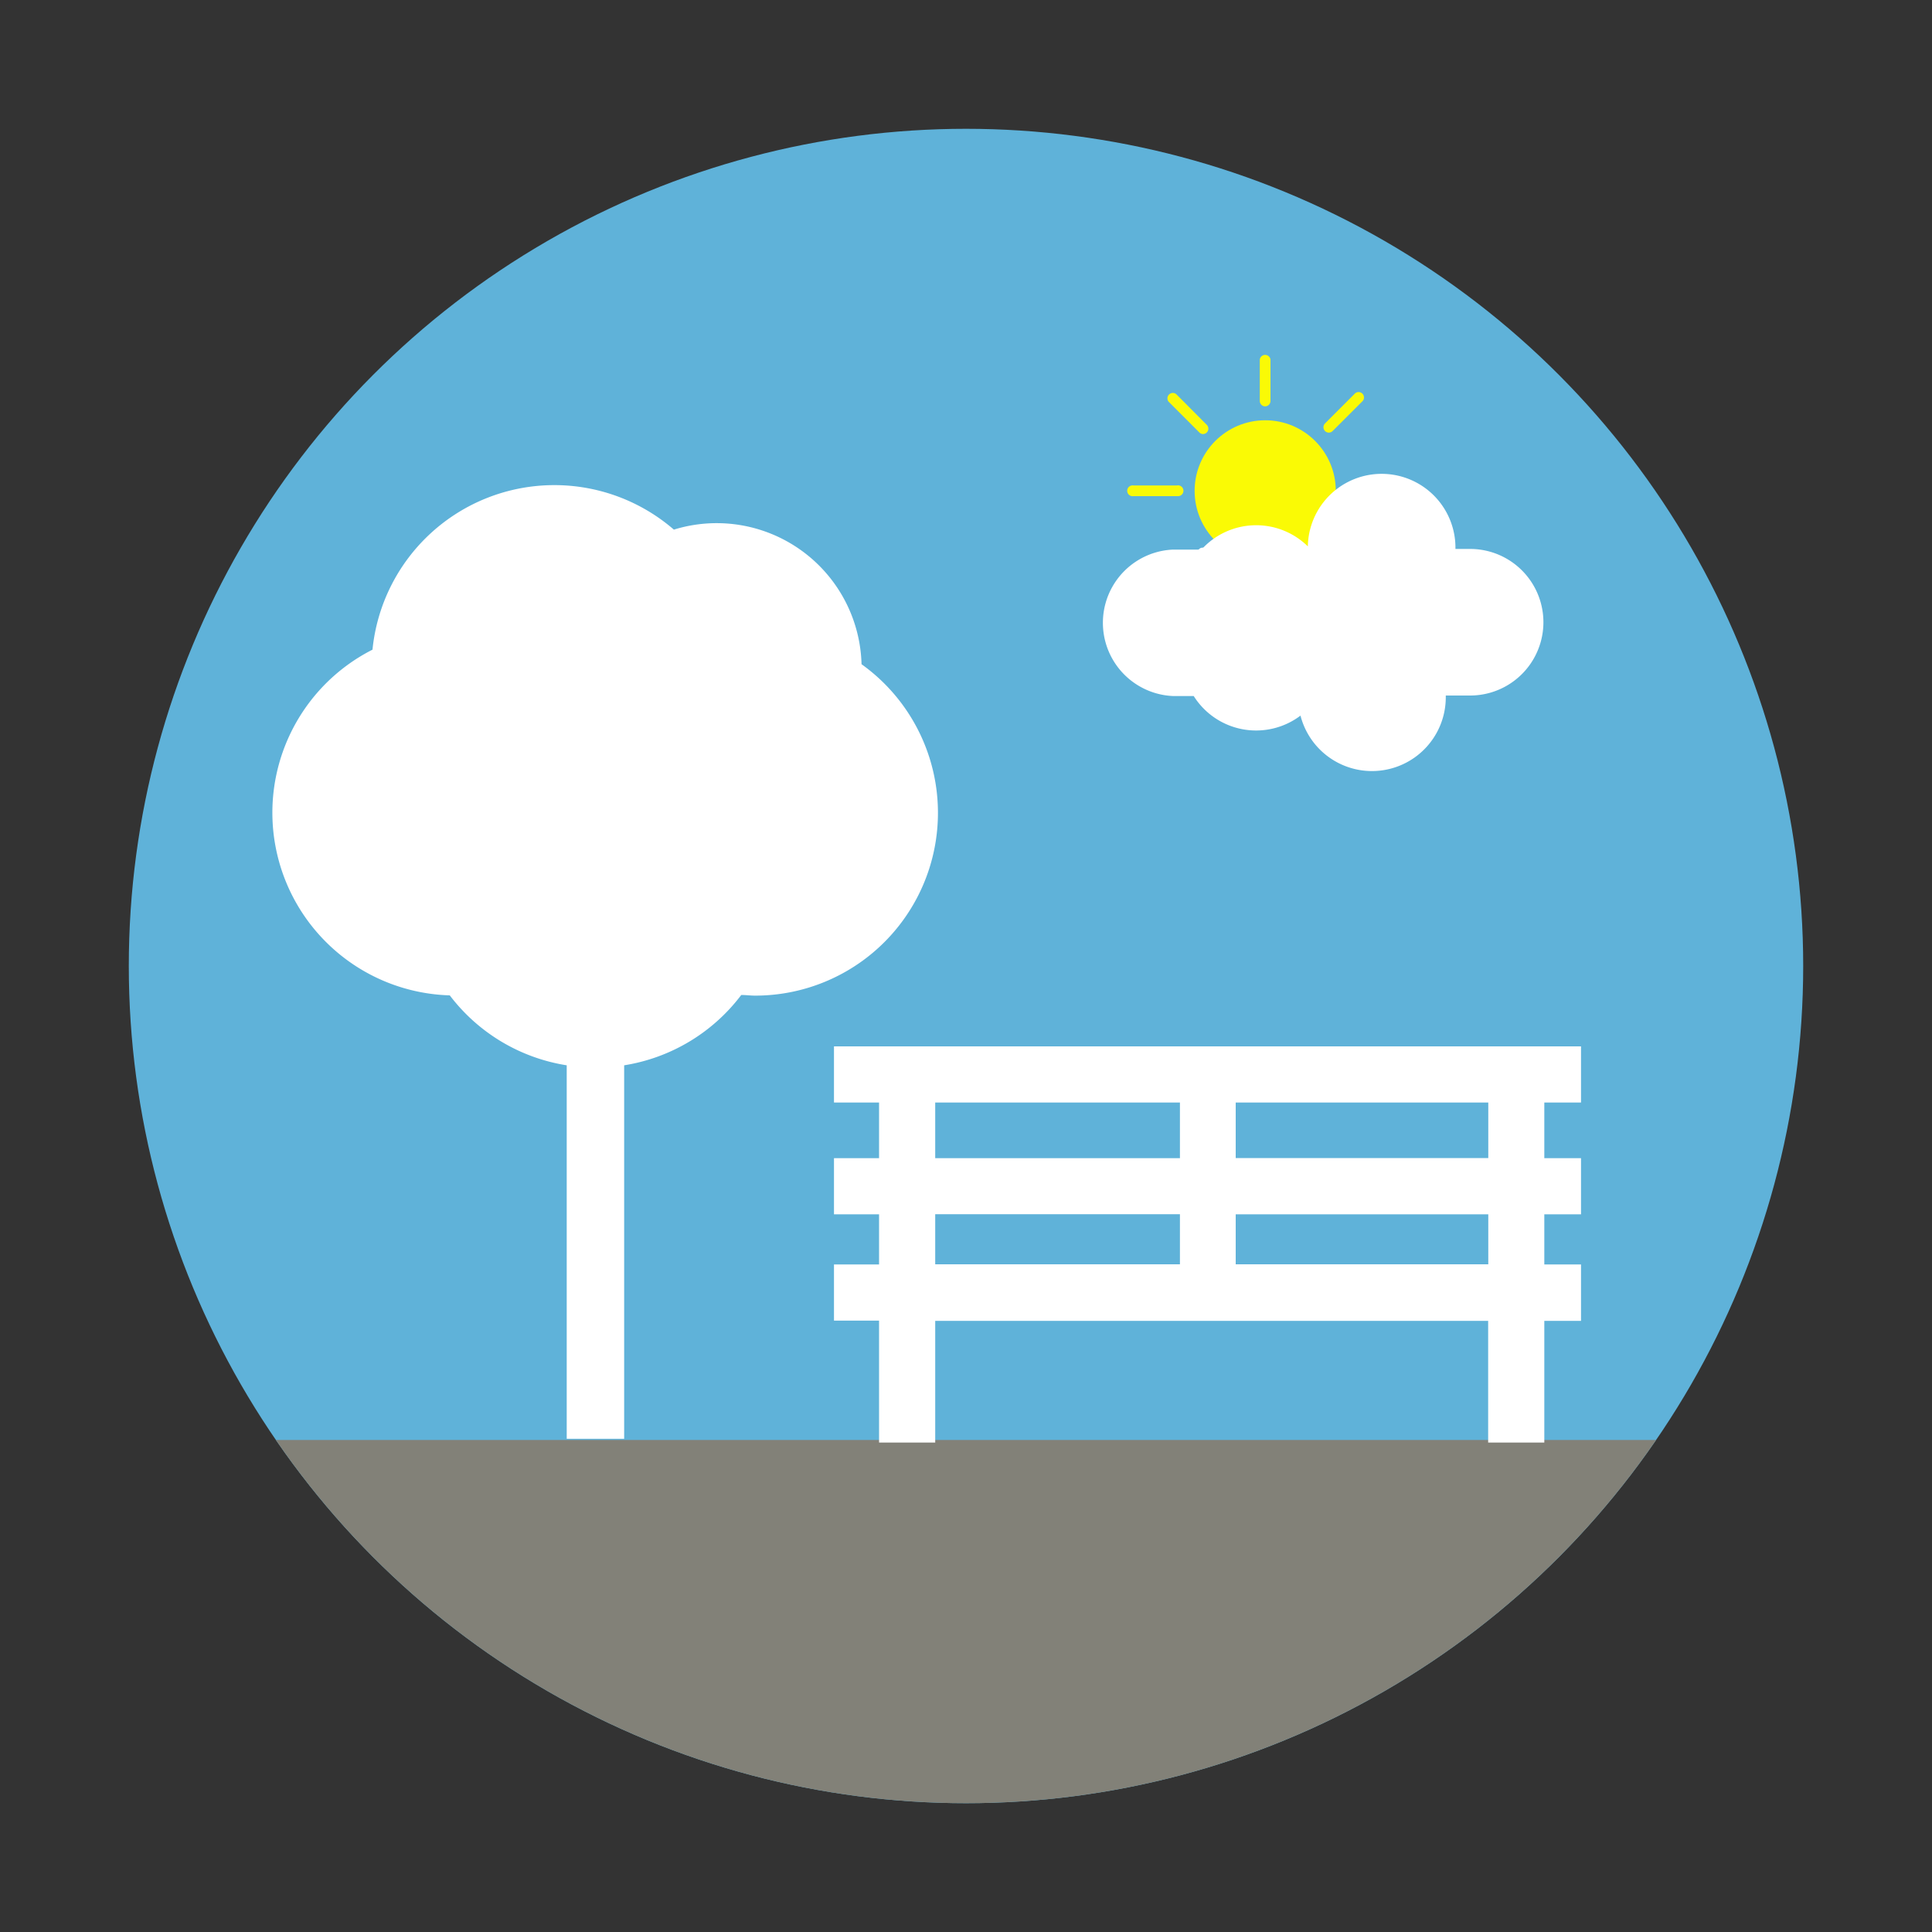 <?xml version="1.0" ?><svg data-name="Layer 1" id="Layer_1" viewBox="0 0 150 150" xmlns="http://www.w3.org/2000/svg" xmlns:xlink="http://www.w3.org/1999/xlink"><rect x="0" y="0" width="150" height="150" fill="#333333" stroke="none"/><defs><style>.cls-1{fill:#5fb2d9;}.cls-2{clip-path:url(#clip-path);}.cls-3{fill:#828178;}.cls-4{fill:#fff;}.cls-5{fill:#fafa05;}</style><clipPath id="clip-path"><circle class="cls-1" cx="75" cy="75" r="65"/></clipPath></defs><title/><circle class="cls-1" cx="75" cy="75" r="65"/><g class="cls-2"><path class="cls-3" d="M86.19,172.36S16.91,128.8,12.55,111.8H153.3Z"/></g><path class="cls-4" d="M122.75,85.6V81.24h-58V85.6h3.5v4.32h-3.5v4.36h3.5v3.89h-3.5v4.36h3.5V112h4.36v-9.45h42.93V112h4.36v-9.45h2.85V98.17H119.9V94.28h2.85V89.92H119.9V85.6h2.85Zm-50.14,0h19v4.32h-19V85.6Zm0,8.67h19v3.89h-19V94.28Zm42.93,3.89H95.94V94.28h19.61v3.89Zm0-8.25H95.94V85.6h19.61v4.32Z"/><path class="cls-4" d="M66.89,51.57A11.25,11.25,0,0,0,52.32,41.12a14.19,14.19,0,0,0-23.4,9.32,14.19,14.19,0,0,0,6,26.84A14.17,14.17,0,0,0,44,82.71v29h4.46v-29a14.18,14.18,0,0,0,9.09-5.46c0.36,0,.71.05,1.07,0.05A14.19,14.19,0,0,0,66.89,51.57Z"/><circle class="cls-5" cx="98.23" cy="38.11" r="5.48"/><path class="cls-4" d="M98.23,48.72a0.42,0.42,0,0,1-.42-0.42V44.92a0.42,0.42,0,0,1,.83,0V48.3A0.42,0.42,0,0,1,98.23,48.72Z"/><path class="cls-5" d="M98.23,31.55a0.42,0.42,0,0,1-.42-0.42V27.91a0.42,0.42,0,0,1,.83,0v3.22A0.42,0.42,0,0,1,98.23,31.55Z"/><path class="cls-5" d="M91.42,38.52H88a0.42,0.42,0,1,1,0-.83h3.38A0.42,0.42,0,1,1,91.42,38.52Z"/><path class="cls-4" d="M108.43,38.52h-3.22a0.42,0.42,0,1,1,0-.83h3.22A0.42,0.42,0,0,1,108.43,38.52Z"/><line class="cls-1" x1="93.41" x2="91.02" y1="42.93" y2="45.32"/><path class="cls-4" d="M91,45.73A0.42,0.42,0,0,1,90.73,45l2.39-2.39a0.42,0.42,0,0,1,.59.59l-2.39,2.39A0.41,0.41,0,0,1,91,45.73Z"/><path class="cls-5" d="M103.16,33.59a0.42,0.42,0,0,1-.29-0.71l2.28-2.28a0.42,0.42,0,1,1,.59.59l-2.28,2.28A0.42,0.42,0,0,1,103.16,33.59Z"/><path class="cls-5" d="M93.41,33.7a0.41,0.41,0,0,1-.29-0.12l-2.39-2.39a0.42,0.42,0,0,1,.59-0.59L93.71,33A0.42,0.42,0,0,1,93.41,33.7Z"/><line class="cls-1" x1="105.45" x2="103.16" y1="45.32" y2="43.04"/><path class="cls-4" d="M105.45,45.73a0.41,0.41,0,0,1-.29-0.12l-2.28-2.28a0.42,0.42,0,0,1,.59-0.59L105.74,45A0.42,0.42,0,0,1,105.45,45.73Z"/><path class="cls-4" d="M114.13,42.62H113v0a5.73,5.73,0,0,0-11.46-.2,5.72,5.72,0,0,0-8.26.25h-2.2a5.69,5.69,0,0,0,0,11.37h1.6a5.72,5.72,0,0,0,8.29,1.52,5.73,5.73,0,0,0,11.28-1.42V54h1.9A5.69,5.69,0,0,0,114.13,42.62Z"/></svg>